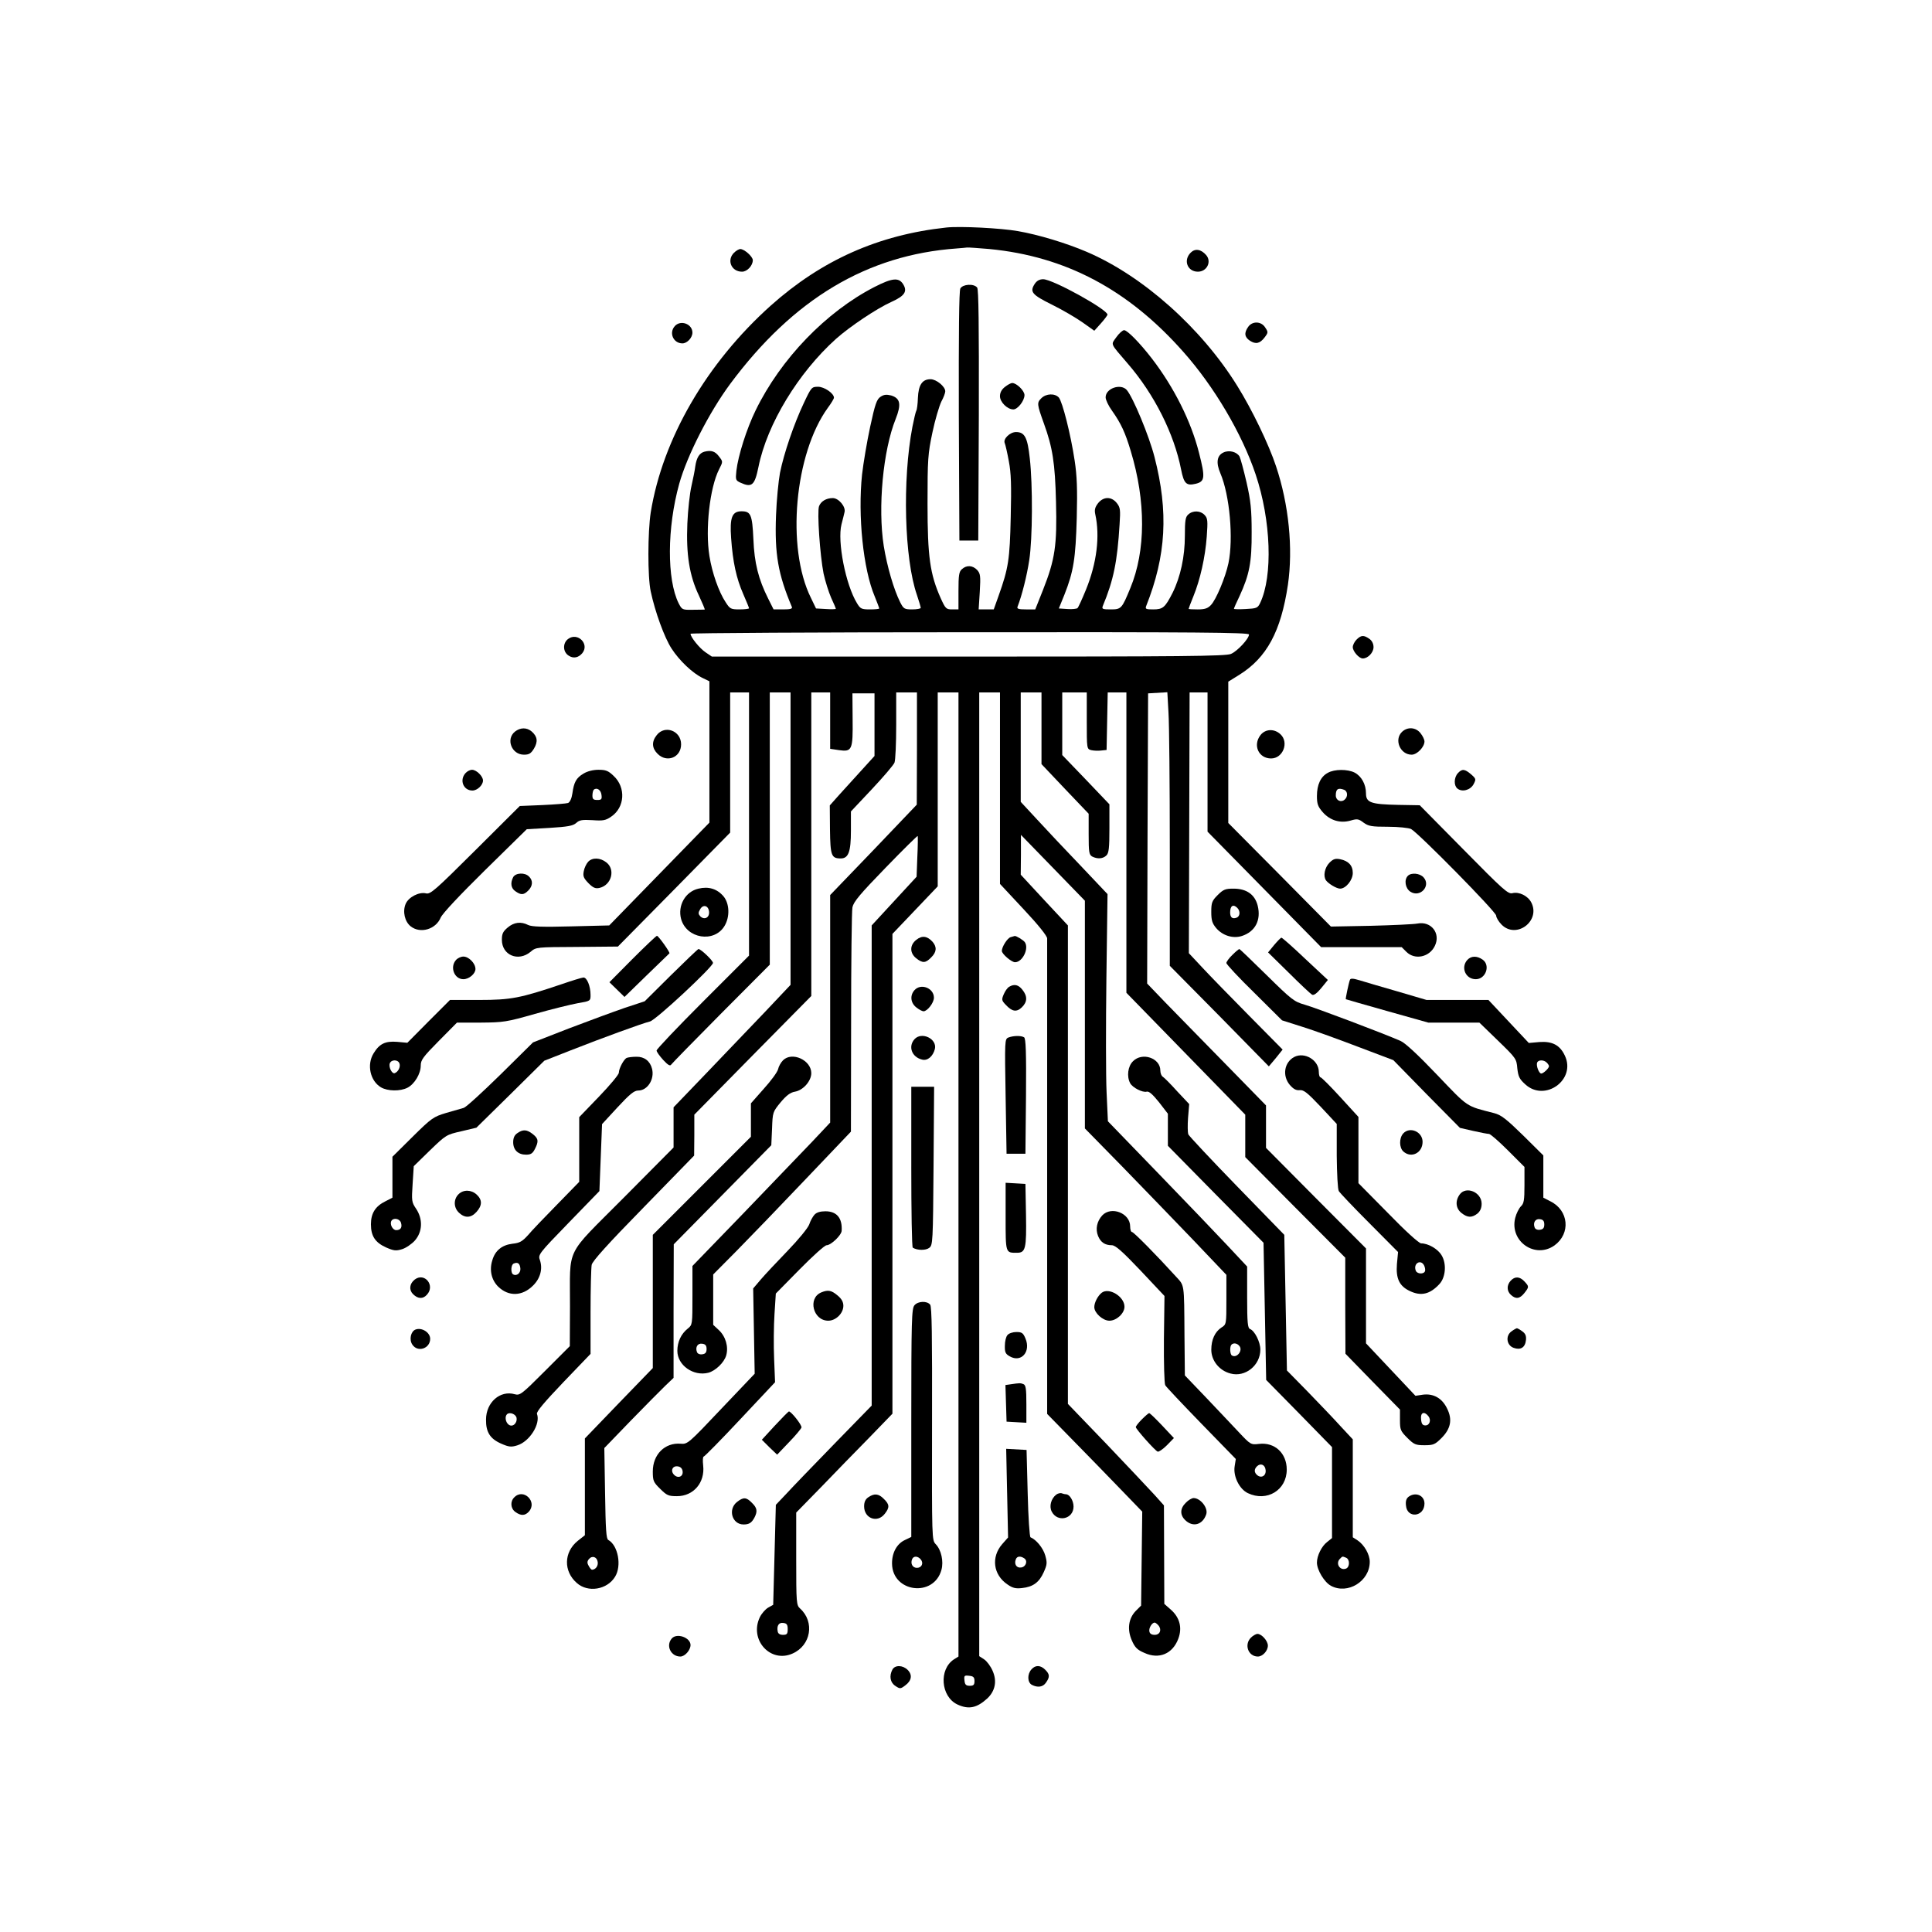 <?xml version="1.0" standalone="no"?>
<!DOCTYPE svg PUBLIC "-//W3C//DTD SVG 20010904//EN"
 "http://www.w3.org/TR/2001/REC-SVG-20010904/DTD/svg10.dtd">
<svg version="1.0" xmlns="http://www.w3.org/2000/svg"
 width="1024pt" height="1024pt" viewBox="0 0 1024 1024"
 preserveAspectRatio="xMidYMid meet">

<g transform="translate(0,1024) scale(0.1,-0.1)"
fill="#000000" stroke="none">
<path d="M5015 9034 c-360 -39 -660 -173 -929 -413 -341 -305 -574 -707 -637
-1097 -16 -103 -17 -342 0 -419 23 -108 72 -243 110 -302 42 -65 113 -132 166
-157 l35 -17 0 -375 0 -374 -266 -273 -265 -272 -202 -5 c-150 -4 -208 -2
-227 7 -39 20 -76 15 -109 -13 -25 -21 -31 -33 -31 -65 0 -82 87 -118 152 -64
29 25 31 25 246 26 l217 2 298 302 297 302 0 371 0 372 50 0 50 0 0 -698 0
-697 -245 -245 c-135 -135 -245 -251 -245 -258 0 -7 16 -29 35 -50 26 -28 37
-34 43 -24 5 7 124 129 265 271 l257 258 0 721 0 722 55 0 55 0 0 -775 0 -775
-137 -145 c-76 -80 -216 -226 -310 -324 l-173 -180 0 -106 0 -107 -267 -269
c-313 -315 -281 -250 -282 -574 l-1 -210 -131 -131 c-124 -124 -133 -131 -160
-124 -78 23 -153 -43 -153 -134 -1 -66 21 -102 81 -128 39 -17 52 -19 84 -9
66 20 125 114 105 167 -4 11 37 60 139 167 l145 151 0 222 c0 122 3 234 6 250
4 20 86 111 275 304 l268 275 1 108 0 109 310 315 310 314 0 805 0 804 50 0
50 0 0 -149 0 -150 47 -7 c69 -10 74 1 72 166 l-1 135 58 0 59 0 0 -166 0
-166 -70 -77 c-38 -42 -92 -101 -119 -131 l-48 -54 1 -128 c2 -138 7 -153 57
-153 41 0 54 35 54 147 l0 102 111 118 c61 65 115 128 120 141 5 13 9 102 9
198 l0 174 55 0 55 0 0 -297 -1 -298 -229 -240 -230 -239 0 -603 0 -603 -97
-103 c-54 -56 -218 -227 -365 -380 l-268 -277 0 -156 c0 -155 0 -156 -25 -176
-35 -28 -55 -70 -55 -118 0 -76 85 -136 164 -116 38 10 84 54 95 92 13 46 -3
101 -40 135 l-29 27 0 133 0 134 124 125 c68 69 232 239 365 379 l241 253 1
577 c0 317 3 592 7 612 6 29 39 69 175 209 92 95 169 171 171 169 1 -2 1 -52
-2 -110 l-4 -106 -119 -129 -119 -129 0 -1272 0 -1273 -197 -202 c-109 -112
-223 -230 -254 -264 l-57 -60 -7 -265 -7 -265 -27 -15 c-15 -9 -35 -32 -44
-51 -57 -120 57 -245 174 -192 97 43 118 167 40 238 -20 18 -21 28 -21 264 l0
245 133 136 c72 75 187 193 255 262 l122 126 0 1271 0 1272 120 126 120 126 0
514 0 514 55 0 55 0 0 -2555 0 -2555 -24 -15 c-81 -53 -70 -197 18 -239 60
-28 103 -19 159 32 42 40 52 92 28 146 -10 24 -31 52 -45 61 l-26 17 0 2554 0
2554 55 0 55 0 0 -507 0 -508 125 -134 c78 -83 125 -142 125 -155 0 -11 0
-583 0 -1270 l0 -1250 137 -140 c76 -78 190 -194 253 -260 l114 -118 -3 -249
-3 -249 -28 -28 c-39 -40 -47 -98 -21 -157 16 -37 29 -50 67 -66 77 -35 149
-5 179 75 22 58 8 113 -40 155 l-34 30 -1 261 -1 261 -51 57 c-28 31 -143 152
-254 269 l-204 212 0 1268 0 1268 -125 134 -125 135 1 105 0 106 170 -175 169
-174 0 -604 0 -603 198 -202 c108 -111 277 -286 375 -388 l177 -186 0 -131 c0
-130 0 -132 -26 -148 -35 -23 -54 -65 -54 -118 0 -58 43 -111 102 -126 78 -21
158 43 158 127 0 40 -30 100 -55 109 -12 5 -15 34 -15 168 l0 163 -102 109
c-56 60 -222 233 -369 385 l-267 276 -7 154 c-4 85 -4 356 -1 602 l6 448 -142
150 c-79 82 -182 192 -230 244 l-88 95 0 290 0 290 55 0 55 0 0 -190 0 -190
125 -132 125 -131 0 -108 c0 -97 2 -109 19 -119 28 -14 57 -12 75 6 13 12 16
40 16 143 l0 128 -125 131 -125 130 0 166 0 166 65 0 65 0 0 -150 c0 -149 0
-150 24 -156 13 -3 37 -4 52 -2 l29 3 3 153 3 152 49 0 50 0 0 -796 0 -796
315 -323 315 -323 0 -113 0 -112 265 -267 265 -266 0 -254 1 -255 144 -148
145 -148 0 -56 c0 -51 3 -58 39 -94 35 -35 44 -39 91 -39 47 0 56 4 90 38 49
49 59 98 30 156 -26 55 -72 81 -128 74 l-40 -6 -131 139 -131 139 0 251 0 252
-265 266 -265 267 0 112 0 113 -217 222 c-120 122 -262 268 -316 323 l-97 101
2 769 3 769 51 3 51 3 6 -107 c4 -59 7 -385 7 -725 l0 -618 263 -266 262 -267
37 44 36 45 -177 179 c-97 98 -209 213 -248 255 l-72 77 2 691 2 691 48 0 47
0 0 -369 0 -369 301 -306 301 -306 214 0 213 0 25 -25 c45 -45 123 -28 151 32
32 66 -20 132 -92 118 -21 -4 -133 -9 -248 -12 l-211 -4 -272 275 -272 274 0
375 0 374 58 36 c146 91 221 230 258 477 28 193 5 426 -63 629 -38 115 -127
300 -205 425 -190 307 -501 584 -798 711 -110 47 -256 91 -365 110 -91 16
-307 27 -380 19z m230 -114 c402 -39 734 -214 1026 -544 164 -184 312 -435
384 -650 82 -244 92 -539 24 -682 -13 -27 -19 -29 -77 -32 -34 -2 -62 -1 -62
1 0 3 13 33 30 68 52 113 65 179 64 339 0 119 -5 166 -27 263 -15 65 -32 127
-37 137 -14 25 -55 36 -85 22 -35 -16 -41 -54 -17 -110 50 -117 70 -347 43
-477 -16 -75 -65 -193 -93 -222 -17 -18 -33 -23 -70 -23 -26 0 -48 1 -48 3 0
2 11 32 25 66 36 88 63 208 71 317 6 83 5 97 -11 114 -22 24 -62 26 -87 3 -15
-13 -18 -32 -18 -113 0 -110 -23 -217 -65 -302 -40 -78 -51 -88 -103 -88 -38
0 -43 2 -37 18 106 267 119 499 44 790 -28 110 -113 315 -147 355 -32 36 -112
9 -112 -39 0 -13 15 -45 34 -71 48 -68 70 -116 99 -213 81 -267 80 -529 -2
-727 -45 -109 -48 -113 -104 -113 -43 0 -48 2 -42 18 57 137 77 235 89 433 5
77 4 89 -15 113 -28 35 -70 35 -99 -1 -16 -21 -20 -35 -15 -58 26 -117 8 -260
-49 -400 -20 -49 -40 -93 -45 -98 -4 -4 -29 -7 -54 -5 l-45 3 30 74 c48 122
59 190 65 406 4 153 1 224 -11 303 -21 140 -65 313 -84 335 -21 23 -67 22 -93
-4 -24 -24 -23 -31 14 -134 46 -127 59 -209 64 -415 6 -230 -5 -305 -69 -467
l-41 -103 -49 0 c-39 0 -49 3 -45 14 24 61 50 167 62 246 18 115 19 400 3 541
-12 111 -27 139 -73 139 -32 0 -69 -36 -60 -58 4 -9 14 -53 22 -97 12 -62 14
-127 10 -295 -5 -226 -12 -271 -64 -417 l-26 -73 -40 0 -40 0 6 94 c5 84 3 96
-14 115 -24 25 -56 27 -81 4 -15 -13 -18 -32 -18 -115 l0 -98 -34 0 c-31 0
-35 4 -60 59 -57 128 -70 220 -70 501 0 237 2 264 26 378 14 67 36 140 47 163
12 22 21 46 21 55 0 25 -47 64 -78 64 -44 0 -64 -30 -67 -99 -1 -32 -5 -64 -9
-69 -3 -6 -12 -43 -20 -84 -54 -281 -43 -700 24 -892 11 -33 20 -63 20 -68 0
-4 -20 -8 -45 -8 -42 0 -46 3 -64 38 -34 68 -69 188 -87 298 -32 204 -4 506
63 673 31 78 25 110 -24 125 -25 6 -38 5 -56 -7 -20 -13 -29 -38 -55 -159 -17
-79 -36 -192 -43 -253 -23 -218 6 -502 67 -646 13 -32 24 -61 24 -64 0 -3 -22
-5 -49 -5 -45 0 -51 3 -69 33 -60 98 -105 327 -82 418 6 24 14 53 16 64 8 29
-31 75 -62 75 -35 0 -63 -17 -73 -43 -11 -29 5 -261 24 -357 9 -41 27 -98 40
-128 14 -30 25 -56 25 -59 0 -2 -24 -3 -52 -1 l-53 3 -27 56 c-132 266 -87
764 90 1008 18 24 32 48 32 53 0 23 -51 58 -84 58 -34 0 -36 -2 -76 -87 -52
-110 -105 -265 -126 -369 -8 -43 -18 -145 -21 -225 -8 -206 11 -313 84 -486 4
-10 -9 -13 -46 -13 l-51 0 -29 58 c-51 102 -73 187 -78 315 -6 130 -14 147
-63 147 -50 0 -63 -33 -55 -142 9 -128 28 -214 64 -296 17 -39 31 -73 31 -76
0 -3 -22 -6 -50 -6 -46 0 -51 2 -74 38 -36 54 -72 156 -86 245 -23 142 2 362
51 459 21 41 21 41 1 67 -21 29 -42 36 -78 27 -27 -7 -42 -31 -49 -78 -2 -18
-11 -64 -20 -103 -9 -38 -19 -128 -22 -200 -7 -164 11 -276 61 -381 19 -41 33
-74 31 -75 -3 0 -31 -1 -62 -1 -57 -1 -58 0 -76 34 -63 127 -62 400 3 634 42
150 159 379 270 529 335 451 726 684 1200 718 25 2 50 4 55 5 6 1 59 -3 120
-8z m1375 -2043 c0 -22 -62 -89 -96 -103 -28 -12 -261 -14 -1392 -14 l-1359 0
-34 23 c-31 21 -79 80 -79 98 0 4 666 8 1480 8 1194 1 1480 -1 1480 -12z
m-2875 -3787 c0 -18 -6 -26 -23 -28 -13 -2 -25 3 -28 12 -10 26 4 48 28 44 17
-2 23 -10 23 -28z m2824 16 c20 -24 -14 -67 -40 -50 -10 6 -12 47 -2 57 11 11
30 8 42 -7z m-3831 -382 c4 -29 -23 -51 -43 -34 -16 13 -20 42 -8 54 14 14 48
1 51 -20z m4832 11 c17 -20 8 -50 -15 -50 -15 0 -21 8 -23 33 -4 35 16 44 38
17z m-3395 -1130 c0 -25 -4 -30 -25 -30 -16 0 -26 6 -28 18 -6 30 6 49 30 45
18 -2 23 -9 23 -33z m1965 20 c19 -23 8 -50 -20 -50 -16 0 -26 6 -28 18 -4 18
14 47 28 47 4 0 13 -7 20 -15z m-975 -295 c0 -20 -5 -25 -25 -25 -20 0 -26 6
-28 28 -3 26 -1 28 25 25 22 -2 28 -8 28 -28z"/>
<path d="M4635 8719 c-257 -132 -497 -381 -630 -654 -48 -98 -93 -241 -102
-320 -5 -48 -4 -51 21 -63 61 -28 76 -15 96 83 46 228 211 499 411 679 73 65
216 161 294 196 71 32 86 56 61 95 -23 35 -57 32 -151 -16z"/>
<path d="M5484 8735 c-27 -42 -15 -57 92 -110 55 -27 128 -70 162 -94 l62 -44
35 39 c19 21 34 42 35 46 1 27 -290 188 -341 188 -19 0 -34 -8 -45 -25z"/>
<path d="M5090 8711 c-7 -14 -9 -236 -8 -678 l3 -658 50 0 50 0 3 664 c1 482
-1 668 -9 677 -18 22 -76 18 -89 -5z"/>
<path d="M5917 8453 c-30 -42 -35 -29 61 -141 140 -162 245 -371 282 -560 15
-76 28 -88 78 -76 48 12 51 32 17 164 -42 167 -133 348 -250 500 -64 83 -130
150 -147 150 -8 0 -27 -17 -41 -37z"/>
<path d="M5326 8189 c-17 -13 -26 -30 -26 -49 0 -31 39 -70 71 -70 23 0 59 46
59 76 0 23 -42 64 -65 64 -7 0 -24 -9 -39 -21z"/>
<path d="M3890 8900 c-39 -39 -14 -100 43 -100 27 0 57 32 57 61 0 19 -45 59
-66 59 -8 0 -23 -9 -34 -20z"/>
<path d="M6311 8901 c-41 -41 -17 -101 38 -101 48 0 74 53 44 88 -28 32 -59
36 -82 13z"/>
<path d="M3577 8512 c-33 -36 -8 -92 40 -92 25 0 53 30 53 57 0 46 -62 69 -93
35z"/>
<path d="M6616 8508 c-23 -32 -20 -55 9 -74 31 -20 53 -15 78 18 19 25 19 28
3 52 -21 34 -68 35 -90 4z"/>
<path d="M3012 6854 c-30 -21 -30 -69 2 -89 25 -17 53 -11 73 14 38 48 -25
111 -75 75z"/>
<path d="M7190 6850 c-11 -11 -20 -29 -20 -40 0 -22 33 -60 53 -60 27 0 57 31
57 60 0 18 -8 34 -22 44 -30 21 -44 20 -68 -4z"/>
<path d="M2729 6362 c-49 -40 -17 -122 48 -122 27 0 37 6 53 32 22 37 19 64
-12 91 -26 22 -60 22 -89 -1z"/>
<path d="M7430 6360 c-42 -42 -8 -120 52 -120 29 0 68 41 68 70 0 10 -9 29
-21 44 -25 32 -70 35 -99 6z"/>
<path d="M3481 6344 c-28 -35 -26 -69 4 -99 49 -50 125 -20 125 50 0 72 -86
104 -129 49z"/>
<path d="M6681 6344 c-42 -54 -10 -124 56 -124 63 0 96 85 50 128 -33 31 -80
29 -106 -4z"/>
<path d="M2467 6142 c-33 -37 -11 -92 37 -92 26 0 56 29 56 53 0 23 -35 57
-58 57 -11 0 -26 -8 -35 -18z"/>
<path d="M3093 6140 c-39 -23 -51 -46 -59 -104 -4 -28 -13 -47 -23 -52 -9 -3
-70 -8 -136 -11 l-120 -5 -236 -235 c-213 -212 -238 -234 -261 -228 -37 9 -93
-20 -108 -56 -17 -40 -5 -94 27 -119 51 -40 133 -16 159 47 10 22 97 115 236
252 l220 216 121 7 c97 6 124 11 141 26 17 16 32 18 86 15 56 -4 70 -2 100 19
72 49 78 154 13 215 -29 28 -42 33 -81 33 -29 0 -59 -8 -79 -20z m95 -113 c3
-23 0 -27 -22 -27 -21 0 -26 5 -26 23 0 13 3 27 7 31 15 14 38 0 41 -27z"/>
<path d="M7038 6144 c-38 -20 -58 -63 -58 -123 0 -42 5 -56 31 -86 39 -44 93
-60 148 -44 34 10 42 9 68 -11 26 -19 43 -22 130 -22 55 0 110 -6 122 -12 40
-22 451 -439 451 -459 0 -10 13 -32 29 -48 78 -78 208 20 157 118 -18 35 -65
58 -100 49 -23 -6 -51 20 -258 230 l-233 236 -115 2 c-144 3 -170 12 -170 61
0 48 -24 91 -60 110 -37 19 -107 19 -142 -1z m86 -90 c20 -8 21 -38 2 -53 -19
-16 -46 -3 -46 23 0 34 12 42 44 30z"/>
<path d="M7727 6142 c-21 -23 -22 -65 -3 -81 25 -21 69 -9 86 22 14 27 14 29
-13 53 -34 29 -48 30 -70 6z"/>
<path d="M3117 5672 c-9 -10 -20 -32 -23 -50 -5 -26 -1 -36 25 -63 25 -25 37
-30 59 -25 63 15 85 97 36 135 -33 26 -75 27 -97 3z"/>
<path d="M7046 5667 c-25 -26 -34 -70 -18 -93 13 -18 56 -44 75 -44 30 0 67
45 67 83 0 40 -23 64 -67 73 -26 5 -37 1 -57 -19z"/>
<path d="M2720 5591 c-16 -31 -12 -59 12 -75 30 -21 44 -20 68 4 24 24 26 53
4 74 -22 23 -71 20 -84 -3z"/>
<path d="M7462 5598 c-21 -21 -14 -66 13 -84 52 -34 111 31 70 76 -20 22 -65
26 -83 8z"/>
<path d="M3702 5530 c-70 -16 -111 -90 -92 -161 29 -104 175 -128 230 -37 29
48 27 118 -5 157 -34 40 -79 54 -133 41z m56 -121 c4 -32 -24 -47 -46 -26 -11
12 -12 19 -2 36 15 29 44 23 48 -10z"/>
<path d="M6454 5496 c-30 -30 -34 -40 -34 -89 0 -45 5 -61 26 -86 34 -40 89
-57 136 -42 71 23 103 84 84 161 -15 59 -59 90 -128 90 -43 0 -54 -4 -84 -34z
m104 -68 c17 -17 15 -45 -4 -52 -22 -8 -34 1 -34 28 0 35 16 46 38 24z"/>
<path d="M3352 5157 l-122 -123 40 -39 40 -39 117 114 c65 63 120 116 121 117
6 3 -58 93 -66 93 -4 0 -62 -55 -130 -123z"/>
<path d="M4857 5259 c-36 -28 -36 -70 -1 -98 34 -27 50 -26 79 4 29 28 32 55
8 83 -28 31 -56 35 -86 11z"/>
<path d="M5357 5273 c-17 -4 -47 -51 -47 -73 0 -16 51 -60 70 -60 39 0 75 72
52 106 -7 11 -47 35 -54 33 -2 -1 -11 -3 -21 -6z"/>
<path d="M6753 5231 l-32 -39 110 -108 c60 -60 116 -112 123 -116 9 -5 25 6
49 35 l35 43 -120 112 c-65 62 -122 112 -126 112 -4 0 -21 -18 -39 -39z"/>
<path d="M3556 5071 l-139 -138 -106 -35 c-58 -20 -191 -69 -296 -109 l-190
-74 -172 -170 c-95 -93 -182 -173 -195 -177 -13 -4 -55 -16 -94 -27 -66 -20
-76 -26 -177 -126 l-107 -106 0 -108 0 -109 -37 -19 c-53 -26 -77 -63 -77
-122 0 -63 23 -97 81 -123 39 -17 52 -19 84 -9 20 6 51 27 68 46 41 47 43 114
6 169 -23 34 -24 41 -18 131 l6 94 86 84 c85 82 87 83 166 101 l80 19 180 177
180 178 140 55 c168 66 379 143 420 153 31 7 331 287 334 310 1 12 -64 74 -77
74 -4 -1 -69 -63 -146 -139z m-1431 -1311 c8 -25 -1 -40 -25 -40 -19 0 -36 32
-25 50 11 17 43 11 50 -10z"/>
<path d="M6532 5179 c-18 -17 -32 -37 -32 -43 0 -7 66 -78 148 -158 l147 -146
110 -35 c61 -19 193 -67 295 -106 l185 -70 176 -180 177 -179 70 -16 c39 -9
77 -16 84 -16 7 0 52 -39 100 -87 l88 -88 0 -96 c0 -81 -3 -98 -19 -113 -10
-10 -24 -37 -30 -61 -31 -124 105 -219 208 -146 87 63 76 186 -22 234 l-37 19
0 112 0 112 -107 106 c-89 87 -116 108 -153 118 -152 39 -135 27 -303 203
-102 107 -169 169 -194 180 -96 42 -454 177 -508 192 -56 16 -69 26 -201 156
-77 76 -143 139 -145 139 -3 0 -20 -14 -37 -31z m1653 -1429 c0 -18 -6 -26
-23 -28 -13 -2 -25 3 -28 12 -10 26 4 48 28 44 17 -2 23 -10 23 -28z"/>
<path d="M2417 5152 c-34 -38 -9 -102 39 -102 30 0 64 29 64 54 0 30 -35 66
-64 66 -13 0 -30 -8 -39 -18z"/>
<path d="M7777 5152 c-36 -40 -9 -102 45 -102 53 0 79 74 36 104 -30 21 -61
20 -81 -2z"/>
<path d="M2975 5023 c-217 -73 -266 -83 -435 -83 l-155 0 -113 -113 -113 -114
-54 5 c-63 5 -94 -10 -125 -61 -37 -60 -18 -146 39 -180 36 -21 102 -22 141
-2 37 19 70 74 70 117 0 30 12 46 96 131 l96 97 127 0 c119 1 135 3 286 46 88
25 190 50 228 57 66 11 67 12 67 43 0 47 -19 94 -38 93 -10 -1 -62 -17 -117
-36z m-858 -419 c7 -18 -6 -45 -25 -52 -15 -5 -33 33 -26 52 8 21 43 21 51 0z"/>
<path d="M7155 5047 c-7 -18 -24 -101 -22 -103 1 -1 100 -29 220 -63 l217 -61
136 0 135 0 98 -95 c96 -93 99 -97 103 -147 5 -44 11 -57 42 -85 104 -96 271
24 210 152 -26 56 -67 77 -135 72 l-56 -5 -107 114 -107 114 -164 0 -164 0
-153 45 c-84 24 -175 51 -201 59 -36 11 -49 11 -52 3z m1043 -439 c7 -7 12
-15 12 -19 0 -11 -30 -39 -41 -39 -12 0 -28 41 -22 58 6 15 35 16 51 0z"/>
<path d="M5349 5010 c-9 -5 -22 -23 -29 -40 -12 -28 -11 -33 10 -55 34 -37 58
-41 86 -14 29 28 31 58 3 93 -21 27 -43 32 -70 16z"/>
<path d="M4847 4992 c-25 -28 -21 -67 9 -91 15 -12 32 -21 39 -21 20 0 55 45
55 72 0 51 -69 78 -103 40z"/>
<path d="M4847 4732 c-35 -39 -14 -95 40 -108 29 -8 58 17 68 56 13 54 -70 94
-108 52z"/>
<path d="M5345 4741 c-20 -8 -20 -15 -15 -312 l5 -304 50 0 50 0 3 304 c2 237
-1 306 -10 313 -16 10 -57 9 -83 -1z"/>
<path d="M6860 4638 c-53 -28 -65 -99 -24 -148 20 -23 34 -30 53 -28 21 2 40
-13 111 -88 l85 -91 0 -169 c1 -94 5 -177 11 -187 6 -10 78 -86 162 -170 l152
-153 -6 -64 c-6 -77 13 -117 69 -143 59 -28 106 -17 156 37 34 36 39 110 11
154 -20 33 -71 62 -108 62 -11 0 -84 66 -175 160 l-157 159 0 176 0 175 -96
105 c-53 58 -100 105 -105 105 -5 0 -9 13 -9 29 0 62 -75 107 -130 79z m688
-1105 c5 -10 7 -24 5 -30 -6 -18 -42 -16 -49 2 -15 38 26 63 44 28z"/>
<path d="M3322 4633 c-15 -6 -42 -56 -42 -79 0 -9 -47 -66 -105 -126 l-105
-109 0 -172 0 -171 -118 -121 c-65 -66 -134 -138 -153 -161 -31 -34 -44 -42
-83 -46 -56 -7 -92 -36 -107 -89 -16 -51 -4 -103 31 -138 55 -54 128 -52 185
5 39 38 52 89 37 134 -11 30 -9 33 152 199 l163 168 7 178 7 177 82 89 c65 70
88 89 110 89 49 0 87 60 73 115 -10 41 -41 65 -83 64 -21 0 -44 -3 -51 -6z
m-564 -1115 c3 -25 -20 -44 -39 -32 -13 8 -11 52 4 57 21 9 32 1 35 -25z"/>
<path d="M4150 4620 c-11 -11 -23 -32 -26 -47 -4 -16 -38 -62 -76 -104 l-68
-77 0 -88 0 -89 -260 -260 -260 -260 0 -353 0 -353 -180 -186 -180 -187 0
-256 0 -257 -38 -30 c-74 -60 -76 -161 -5 -223 59 -53 161 -36 203 33 36 58
16 166 -36 195 -11 6 -14 55 -17 247 l-4 240 140 145 c78 80 160 163 184 186
l43 41 0 354 1 354 258 262 259 263 4 88 c3 87 4 89 45 139 31 37 52 53 77 57
44 8 86 57 86 98 0 69 -102 116 -150 68z m-982 -2659 c3 -21 -11 -40 -30 -41
-4 0 -12 9 -18 21 -9 15 -8 24 1 35 17 21 43 13 47 -15z"/>
<path d="M6005 4615 c-27 -26 -34 -80 -15 -116 13 -24 66 -51 88 -45 12 3 31
-14 65 -56 l47 -61 0 -85 0 -85 253 -257 254 -257 7 -364 7 -363 175 -178 174
-178 0 -241 0 -241 -26 -21 c-29 -22 -54 -73 -54 -109 0 -39 39 -104 74 -123
89 -48 206 24 206 127 0 39 -29 90 -65 114 l-25 16 0 260 0 259 -67 72 c-36
40 -115 122 -174 183 l-108 110 -7 360 -7 359 -251 258 c-138 142 -254 266
-258 275 -3 9 -4 49 -1 88 l6 72 -64 68 c-34 38 -69 73 -76 77 -7 4 -13 19
-13 33 0 66 -96 99 -145 49z m1129 -2631 c21 -8 21 -50 0 -58 -32 -12 -57 27
-32 52 14 14 12 14 32 6z"/>
<path d="M4830 4056 c0 -234 3 -427 8 -429 24 -15 69 -15 87 -1 19 14 20 28
23 434 l3 420 -61 0 -60 0 0 -424z"/>
<path d="M2742 4234 c-15 -10 -22 -25 -22 -48 0 -41 26 -66 68 -66 25 0 35 6
47 30 21 41 19 55 -11 79 -32 25 -52 26 -82 5z"/>
<path d="M7437 4232 c-22 -25 -21 -75 1 -95 42 -38 102 -8 102 51 0 54 -68 83
-103 44z"/>
<path d="M5330 3792 c0 -196 -1 -192 60 -192 46 0 51 22 48 202 l-3 163 -52 3
-53 3 0 -179z"/>
<path d="M2430 3910 c-27 -27 -26 -71 3 -98 31 -29 63 -28 92 4 31 34 32 64 2
92 -29 27 -71 28 -97 2z"/>
<path d="M7736 3908 c-24 -34 -20 -73 10 -97 33 -26 55 -26 85 -3 15 13 22 30
22 52 0 62 -84 96 -117 48z"/>
<path d="M4317 3802 c-9 -10 -22 -33 -28 -52 -7 -19 -57 -80 -114 -139 -56
-58 -121 -127 -143 -153 l-40 -47 4 -226 4 -226 -178 -187 c-173 -183 -178
-187 -214 -184 -84 7 -148 -57 -148 -147 0 -49 3 -57 39 -92 35 -35 44 -39 89
-39 88 0 149 72 139 162 -3 26 -2 48 3 48 4 0 92 89 193 197 l185 197 -5 125
c-3 69 -2 175 2 236 l7 109 126 128 c69 70 133 128 143 128 23 0 79 53 80 77
4 67 -26 103 -86 103 -28 0 -47 -6 -58 -18z m-699 -1360 c4 -28 -24 -40 -45
-19 -21 21 -9 49 19 45 15 -2 24 -11 26 -26z"/>
<path d="M5842 3798 c-28 -31 -37 -72 -22 -109 14 -34 37 -49 73 -49 19 0 56
-33 152 -134 l127 -135 -3 -228 c-1 -126 2 -236 7 -245 5 -9 91 -100 191 -203
l183 -188 -6 -38 c-9 -53 25 -122 70 -143 101 -48 206 16 206 125 0 87 -64
146 -147 136 -43 -5 -45 -4 -106 61 -34 37 -113 119 -174 184 l-113 118 -2
208 c-2 289 1 265 -48 319 -98 108 -221 233 -230 233 -6 0 -10 14 -10 30 0 70
-100 109 -148 58z m866 -1349 c4 -30 -22 -46 -44 -28 -17 14 -18 31 -2 47 19
19 43 9 46 -19z"/>
<path d="M2198 3458 c-28 -22 -31 -55 -9 -77 26 -26 53 -27 74 -3 45 49 -13
120 -65 80z"/>
<path d="M8007 3452 c-22 -24 -21 -55 1 -75 26 -24 47 -21 71 9 26 33 26 35 1
62 -25 27 -51 28 -73 4z"/>
<path d="M4353 3390 c-73 -30 -44 -150 37 -150 40 0 80 39 80 79 0 20 -9 37
-31 55 -32 27 -50 31 -86 16z"/>
<path d="M5839 3388 c-21 -17 -39 -52 -39 -76 0 -31 45 -72 80 -72 38 0 80 39
80 74 0 54 -82 104 -121 74z"/>
<path d="M4847 3322 c-15 -17 -17 -75 -17 -623 l0 -605 -35 -17 c-42 -20 -68
-68 -67 -125 2 -153 222 -180 262 -32 12 44 -1 105 -30 135 -21 22 -21 23 -20
639 1 469 -1 620 -10 631 -17 21 -64 19 -83 -3z m33 -1347 c17 -20 5 -45 -20
-45 -23 0 -35 22 -26 45 7 19 30 19 46 0z"/>
<path d="M2202 3193 c-25 -10 -34 -53 -17 -79 28 -44 95 -22 95 30 0 34 -45
62 -78 49z"/>
<path d="M8012 3184 c-34 -23 -27 -75 11 -88 37 -13 61 2 65 42 2 22 -3 34
-20 46 -12 9 -25 16 -28 16 -3 0 -16 -7 -28 -16z"/>
<path d="M5340 3164 c-8 -8 -14 -34 -14 -56 -1 -35 3 -44 26 -57 61 -35 113
25 83 95 -12 29 -19 34 -48 34 -19 0 -40 -7 -47 -16z"/>
<path d="M5357 2903 l-28 -4 3 -97 3 -97 53 -3 52 -3 0 99 c0 82 -3 101 -16
106 -16 6 -19 6 -67 -1z"/>
<path d="M4106 2683 l-68 -74 40 -40 41 -39 63 66 c35 36 64 71 66 78 3 13
-56 87 -67 85 -3 -1 -37 -35 -75 -76z"/>
<path d="M6052 2717 c-18 -18 -32 -36 -32 -41 0 -10 101 -124 116 -130 6 -2
28 13 49 34 l37 38 -62 66 c-34 36 -65 66 -69 66 -4 0 -21 -15 -39 -33z"/>
<path d="M5338 2326 l5 -235 -31 -35 c-60 -69 -48 -163 28 -214 27 -19 44 -23
77 -19 58 6 91 30 115 84 18 40 19 50 8 89 -11 39 -48 84 -78 96 -5 1 -12 107
-15 233 l-6 230 -54 3 -54 3 5 -235z m90 -345 c21 -13 10 -46 -16 -49 -24 -4
-38 18 -28 43 6 17 24 19 44 6z"/>
<path d="M5598 2318 c-27 -21 -38 -61 -24 -89 30 -60 116 -41 116 26 0 31 -21
65 -40 65 -5 0 -14 2 -22 5 -7 3 -21 0 -30 -7z"/>
<path d="M2726 2304 c-23 -22 -20 -60 6 -78 29 -21 51 -20 71 2 47 52 -28 126
-77 76z"/>
<path d="M4602 2304 c-15 -10 -22 -25 -22 -48 0 -64 70 -90 109 -40 27 34 26
50 -4 79 -28 29 -51 31 -83 9z"/>
<path d="M7466 2307 c-12 -9 -17 -23 -14 -47 6 -70 98 -60 98 11 0 43 -47 63
-84 36z"/>
<path d="M3906 2279 c-49 -39 -26 -119 35 -119 30 0 43 9 58 37 17 33 14 51
-14 78 -29 30 -45 31 -79 4z"/>
<path d="M6285 2275 c-31 -30 -32 -65 -2 -93 40 -38 91 -24 110 31 12 33 -29
86 -66 87 -10 0 -29 -11 -42 -25z"/>
<path d="M6630 1560 c-37 -37 -14 -100 37 -100 25 0 53 30 53 58 0 25 -33 62
-55 62 -8 0 -24 -9 -35 -20z"/>
<path d="M3560 1555 c-32 -38 -4 -95 46 -95 24 0 54 34 54 61 0 40 -74 66
-100 34z"/>
<path d="M4730 1391 c-18 -34 -12 -69 16 -87 24 -16 27 -16 52 3 34 25 39 56
13 82 -26 26 -67 27 -81 2z"/>
<path d="M5467 1392 c-23 -25 -22 -69 2 -82 31 -16 59 -12 75 12 21 30 20 44
-4 68 -25 25 -52 26 -73 2z"/>
</g>
</svg>
